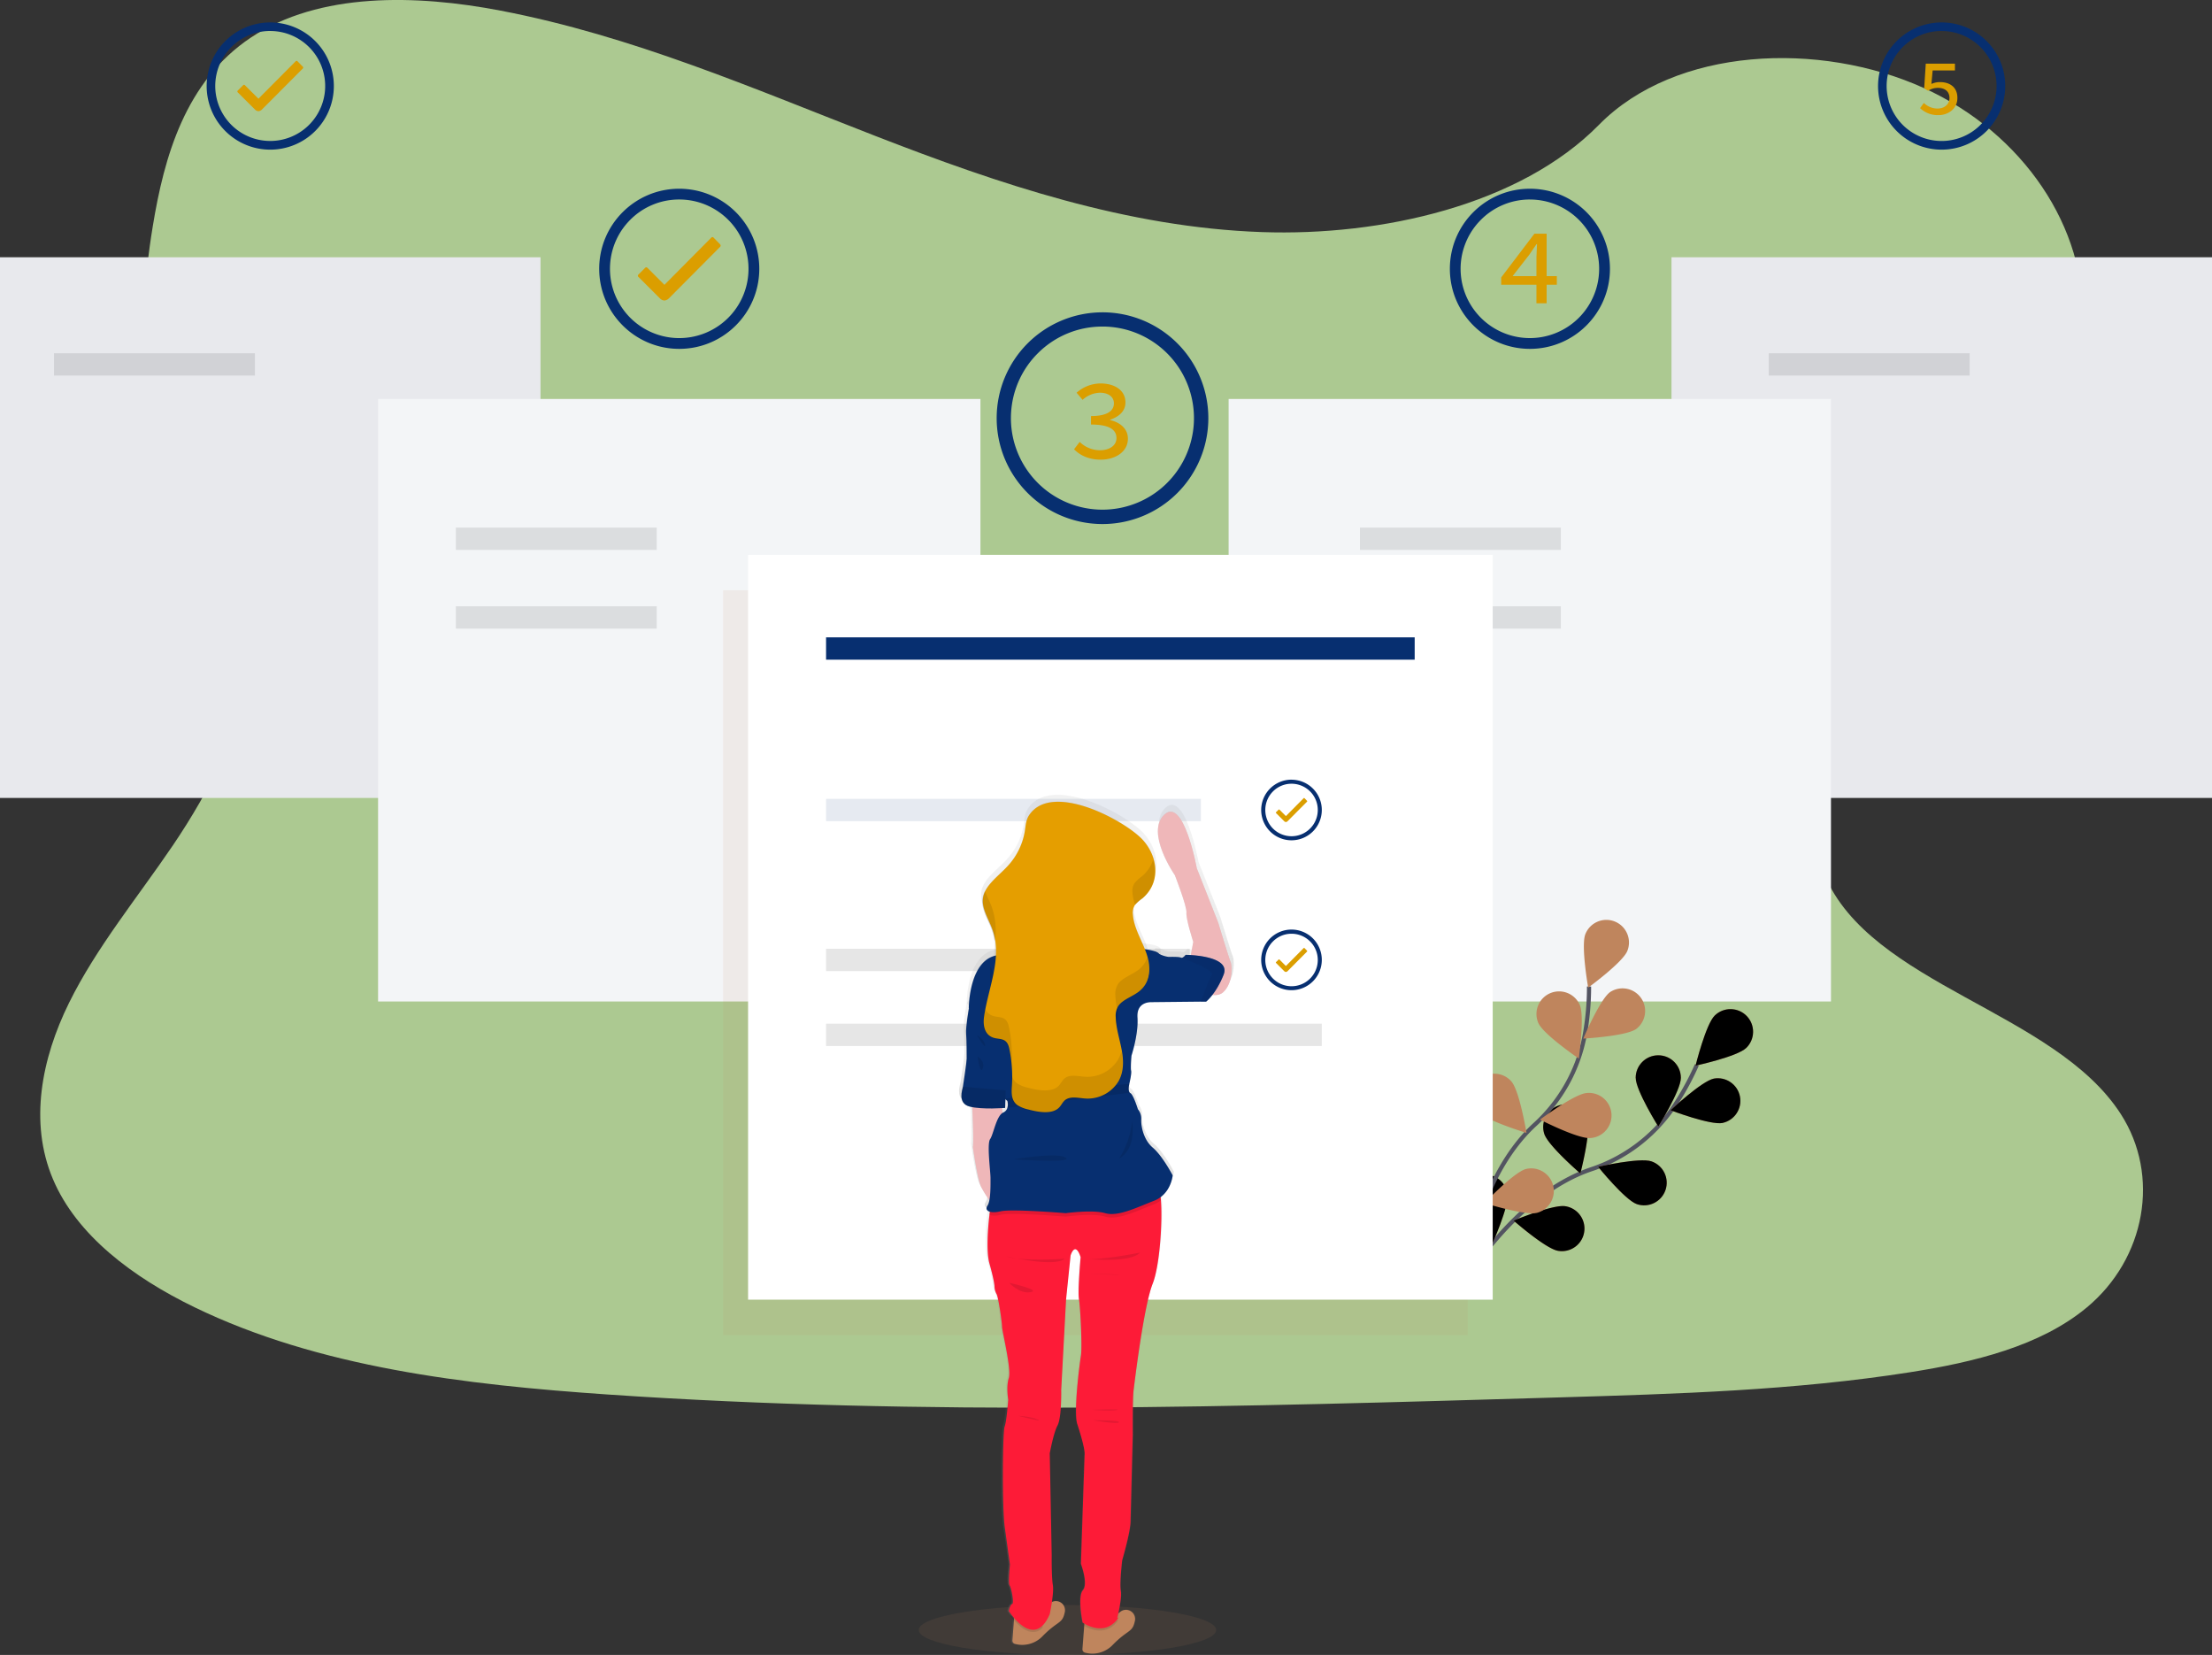 <svg xmlns="http://www.w3.org/2000/svg" xmlns:xlink="http://www.w3.org/1999/xlink" viewBox="0 0 1062 794.36"><rect x="0" y="0" width="1062" height="794.36" fill="#333333" stroke="none"/><style><![CDATA[.B{opacity:.1}.C{fill:#072f70}.D{opacity:.25}.E{fill:#db9e00}.F{fill:#bf855d}.G{stroke-miterlimit:10}]]></style><defs><linearGradient id="A" x1="643.38" x2="643.38" y1="527.87" y2="439.13" gradientUnits="userSpaceOnUse"><stop stop-color="gray" stop-opacity=".25" offset="0"/><stop stop-color="gray" stop-opacity=".12" offset=".54"/><stop stop-color="gray" stop-opacity=".1" offset="1"/></linearGradient><linearGradient id="B" x1="601.44" x2="601.44" y1="846.53" y2="825.32" xlink:href="#A"/><linearGradient id="C" x1="567.25" x2="567.25" y1="842.29" y2="821.08" xlink:href="#A"/><linearGradient id="D" x1="561.22" x2="561.22" y1="836.11" y2="827.95" xlink:href="#A"/><linearGradient id="E" x1="597.88" x2="597.88" y1="835.38" y2="826.89" xlink:href="#A"/><linearGradient id="F" x1="584.67" x2="584.67" y1="835.03" y2="620.5" xlink:href="#A"/><linearGradient id="G" x1="599.49" x2="599.49" y1="728.89" y2="728.32" xlink:href="#A"/><linearGradient id="H" x1="600.1" x2="600.1" y1="734.92" y2="733.61" xlink:href="#A"/><linearGradient id="I" x1="562.27" x2="562.27" y1="733.65" y2="731.44" xlink:href="#A"/><linearGradient id="J" x1="542.46" x2="542.46" y1="629.42" y2="579.01" xlink:href="#A"/><linearGradient id="K" x1="522.24" x2="522.24" y1="440.19" y2="398.37" xlink:href="#A"/><linearGradient id="L" x1="587.13" x2="587.13" y1="513.38" y2="481.17" xlink:href="#A"/><linearGradient id="M" x1="584.99" x2="584.99" y1="635.45" y2="620.5" xlink:href="#A"/><linearGradient id="N" x1="582.84" x2="582.84" y1="633.82" y2="496.72" xlink:href="#A"/><linearGradient id="O" x1="540.32" x2="540.32" y1="582.71" y2="532.75" xlink:href="#A"/><linearGradient id="P" x1="540.3" x2="540.3" y1="582.71" y2="572.18" xlink:href="#A"/><linearGradient id="Q" x1="581.11" x2="581.11" y1="582.41" y2="570.86" xlink:href="#A"/><linearGradient id="R" x1="609.77" x2="609.77" y1="606.98" y2="588.96" xlink:href="#A"/><linearGradient id="S" x1="567.9" x2="567.9" y1="608.02" y2="605.46" xlink:href="#A"/><linearGradient id="T" x1="604.87" x2="604.87" y1="541.68" y2="524.88" xlink:href="#A"/><linearGradient id="U" x1="544.43" x2="544.43" y1="525.13" y2="513.92" xlink:href="#A"/><linearGradient id="V" x1="538.8" x2="538.8" y1="564.15" y2="557.55" xlink:href="#A"/><linearGradient id="W" x1="539.06" x2="539.06" y1="552.57" y2="547.23" xlink:href="#A"/><linearGradient id="X" x1="603.19" x2="603.19" y1="655.98" y2="652.51" xlink:href="#A"/><linearGradient id="Y" x1="565.55" x2="565.55" y1="657.11" y2="654.23" xlink:href="#A"/><linearGradient id="Z" x1="599.22" x2="599.22" y1="663.17" y2="662.83" xlink:href="#A"/><linearGradient id="a" x1="558.65" x2="558.65" y1="671.73" y2="667.08" xlink:href="#A"/><linearGradient id="b" x1="582.1" x2="582.1" y1="584.56" y2="434.29" xlink:href="#A"/><linearGradient id="c" x1="542.98" x2="542.98" y1="501.81" y2="477.61" xlink:href="#A"/><linearGradient id="d" x1="547.17" x2="547.17" y1="562.43" y2="534.56" xlink:href="#A"/><linearGradient id="e" x1="581.02" x2="581.02" y1="584.83" y2="554.96" xlink:href="#A"/><linearGradient id="f" x1="618.43" x2="618.43" y1="484.19" y2="462.35" xlink:href="#A"/><linearGradient id="g" x1="612.82" x2="612.82" y1="534.25" y2="509.77" xlink:href="#A"/><linearGradient id="h" x1="638.86" x2="638.86" y1="531.3" y2="507.86" xlink:href="#A"/><linearGradient id="i" x1="647.52" x2="647.52" y1="531.06" y2="508.4" xlink:href="#A"/><path id="j" d="M838.38 503c-4.3 4.17-24.33 8.5-24.33 8.5s4.92-19.9 9.22-24.07c4.302-4.173 11.172-4.067 15.345.235s4.067 11.172-.235 15.345z"/><path id="k" d="M827.05 539c-5.88 1.17-25-6.1-25-6.1s14.93-14 20.8-15.2c5.808-1.015 11.364 2.794 12.51 8.577s-2.535 11.425-8.29 12.703z"/><path id="l" d="M785.8 577.94c-5.66-2-18.53-17.9-18.53-17.9s20-4.57 25.63-2.6c5.664 1.96 8.666 8.14 6.705 13.805s-8.14 8.666-13.805 6.705z"/><path id="m" d="M748 600.37c-5.92-1-21.3-14.5-21.3-14.5s18.92-7.87 24.83-6.9a10.85 10.85 0 0 1 6.702 17.629A10.85 10.85 0 0 1 748 600.37z"/><path id="n" d="M785.32 517.36c0 6 10.84 23.37 10.84 23.37S807 523.36 807 517.37s-4.858-10.85-10.85-10.85-10.85 4.858-10.85 10.85z"/><path id="o" d="M741.4 544.18c1.8 5.72 17.34 19.06 17.34 19.06s5.16-19.82 3.37-25.54a10.85 10.85 0 0 0-18.338-4.108 10.85 10.85 0 0 0-2.372 10.588z"/><path id="p" d="M702.27 576.07c.8 5.94 13.86 21.7 13.86 21.7s8.44-18.66 7.65-24.6c-.798-5.94-6.26-10.108-12.2-9.3s-10.108 6.26-9.3 12.2z"/></defs><path d="M605.87 111.4c-64.72-2.24-126.36-23.14-185.22-46S303.5 17.18 240.32 5.1C199.7-2.7 153.22-3.8 120.5 18 89 38.96 78.8 75.18 73.33 108.72c-4.12 25.26-6.54 51.85 4.74 75.5 7.84 16.42 21.74 30.22 31.36 45.94 33.47 54.73 9.8 122.2-26.45 175.64-17 25.06-36.75 49-49.88 75.65s-19.2 57.25-7.7 84.47c11.38 27 38.5 47.24 67.9 61.5 59.7 28.95 130 37.23 198.6 41.93 151.83 10.38 304.46 5.9 456.7 1.38 56.34-1.66 112.92-3.35 168.34-12.06 30.78-4.84 62.55-12.52 84.9-31.06 28.36-23.53 35.4-63.37 16.38-92.88-31.88-49.5-120-61.78-142.3-114.9-12.26-29.24.33-61.8 18.16-88.9 38.24-58.17 102.33-109.2 105.7-175.68 2.32-45.66-28.5-91.4-76.13-113-49.93-22.65-119.18-19.8-156 17.68C729.68 98.53 663 113.4 605.87 111.4z" fill="#d8ffb3" opacity=".795" fill-opacity=".922"/><path d="M0 123.48h259.5V383H0zm802.5 0H1062V383H802.5z" fill="#e8e9ed"/><path d="M145.4 32.03l-2.6-2.65a.54.54 0 0 0-.41-.18.52.52 0 0 0-.41.18l-17.9 18-6.52-6.5a.56.56 0 0 0-.82 0l-2.6 2.6a.58.58 0 0 0 0 .84l8.22 8.2a2.57 2.57 0 0 0 1.71.84 2.72 2.72 0 0 0 1.71-.81l19.63-19.7a.63.63 0 0 0 0-.84z" class="E"/><path d="M129.75 14.88c12.588.01 23.417 8.908 25.867 21.255s-4.163 24.706-15.795 29.52-25.043.74-32.035-9.727S102.17 31.51 111.07 22.6a26.25 26.25 0 0 1 18.68-7.73m0-4.1a30.53 30.53 0 0 0-21.584 52.122A30.53 30.53 0 0 0 160.28 41.29a30.51 30.51 0 0 0-30.53-30.52z" class="C"/><path d="M345.82 117.36l-3.26-3.34a.68.68 0 0 0-.51-.22.66.66 0 0 0-.52.22L319 136.72l-8.2-8.2a.7.7 0 0 0-.51-.22.72.72 0 0 0-.52.22l-3.3 3.3a.72.72 0 0 0 0 1.05l10.34 10.32a3.24 3.24 0 0 0 2.16 1.05 3.43 3.43 0 0 0 2.14-1l24.7-24.84a.79.79 0 0 0 0-1z" class="E"/><path d="M326.12 95.76c15.862.004 29.513 11.2 32.605 26.768a33.25 33.25 0 0 1-60.268 24.954c-8.812-13.188-7.08-30.766 4.134-41.982a33 33 0 0 1 23.52-9.74m0-5.17c-21.224 0-38.43 17.206-38.43 38.43s17.206 38.43 38.43 38.43 38.43-17.206 38.43-38.43a38.42 38.42 0 0 0-38.43-38.43zm606.09-75.7c12.588.01 23.417 8.908 25.867 21.255s-4.163 24.706-15.795 29.52-25.043.74-32.035-9.727A26.41 26.41 0 0 1 913.52 22.6a26.25 26.25 0 0 1 18.68-7.73m0-4.1a30.53 30.53 0 1 0 30.53 30.52 30.51 30.51 0 0 0-30.53-30.52zm-197.73 85c15.867-.02 29.537 11.173 32.647 26.73s-5.205 31.147-19.86 37.23A33.25 33.25 0 0 1 711 105.5a33.06 33.06 0 0 1 23.52-9.74m0-5.17c-21.224 0-38.43 17.206-38.43 38.43s17.206 38.43 38.43 38.43 38.43-17.206 38.43-38.43a38.42 38.42 0 0 0-38.48-38.43zm-205.2 66.15c20.96.014 38.992 14.83 43.07 35.4s-6.93 41.137-26.298 49.152-41.7 1.234-53.34-16.195-9.353-40.655 5.468-55.476a43.67 43.67 0 0 1 31.1-12.87m0-6.84a50.81 50.81 0 1 0 50.81 50.81 50.8 50.8 0 0 0-50.81-50.81z" class="C"/><path d="M181.52 191.5h289.2v289.2h-289.2zm408.35 0h289.2v289.2h-289.2z" fill="#f3f5f7"/><path d="M25.93 169.55h96.46v10.72H25.93zm823.27 0h96.46v10.72H849.2z" class="B"/><path d="M701.2 618.4s25.06-44.4 62.8-57.18a77.23 77.23 0 0 0 39.12-29.26 130.64 130.64 0 0 0 11.54-20.79" fill="none" stroke="#535461" stroke-width="2" class="G"/><g class="F"><use xlink:href="#j"/><use xlink:href="#k"/><use xlink:href="#l"/><use xlink:href="#m"/><use xlink:href="#n"/><use xlink:href="#o"/><use xlink:href="#p"/></g><use xlink:href="#j" class="D"/><use xlink:href="#k" class="D"/><use xlink:href="#l" class="D"/><use xlink:href="#m" class="D"/><use xlink:href="#n" class="D"/><use xlink:href="#o" class="D"/><use xlink:href="#p" class="D"/><path d="M702.63 617.53s4.93-50.73 34.24-77.72a77.32 77.32 0 0 0 23.91-42.63 130.28 130.28 0 0 0 2.13-23.66" fill="none" stroke="#535461" stroke-width="2" class="G"/><path d="M781.3 456.43c-2.24 5.56-18.8 17.62-18.8 17.62s-3.57-20.17-1.33-25.73a10.84 10.84 0 0 1 14.12-6c5.56 2.25 8.25 8.56 6 14.12zm4.2 37.5c-4.9 3.45-25.35 4.58-25.35 4.58s8-18.88 12.87-22.32a10.85 10.85 0 0 1 12.48 17.74zm-21.92 52.32c-6 .5-24.2-8.85-24.2-8.85s16.4-12.27 22.37-12.77a10.85 10.85 0 1 1 1.82 21.62zm-25.5 35.86c-5.8 1.5-25.35-4.64-25.35-4.64s14.1-14.86 19.9-16.37c5.747-1.37 11.533 2.1 13.018 7.83s-1.88 11.573-7.568 13.17zm.52-91.04c2.43 5.48 19.38 17 19.38 17s2.9-20.28.47-25.76a10.86 10.86 0 0 0-14.32-5.53 10.86 10.86 0 0 0-5.53 14.32zm-29.3 42.3c4 4.5 23.58 10.4 23.58 10.4s-3.32-20.22-7.27-24.72-10.8-4.95-15.315-.995-4.95 10.8-.995 15.315zm-22.84 45.02c3.13 5.1 21.47 14.24 21.47 14.24s.16-20.5-3-25.6c-3.137-5.106-9.82-6.702-14.925-3.565s-6.702 9.82-3.565 14.925z" class="F"/><path d="M218.85 253.23h96.46v10.72h-96.46zm177.75 94.23h57.6v10.72h-57.6zm0 71.94h85.28v10.72H396.6zM218.85 291h96.46v10.72h-96.46zm434.07-37.77h96.46v10.72h-96.46zm0 37.77h96.46v10.72h-96.46z" class="B"/><path d="M515.66 215.65l2.7-3.54a14 14 0 0 0 9.72 4c4.56 0 7.94-2.23 7.94-5.84 0-3.92-3.24-6.5-12.22-6.5v-4.07c8 0 11-2.63 11-6.1 0-3.14-2.7-5.1-6.68-5.1a12.86 12.86 0 0 0-8.36 3.42l-2.87-3.42a17.49 17.49 0 0 1 11.45-4.45c6.9 0 12 3.32 12 9.14 0 4.1-3 6.78-7.32 8.26v.22c4.63 1 8.5 4.07 8.5 8.86 0 6.32-6 10.1-13.08 10.1-6.02-.01-10.15-2.3-12.8-5zm222-92.15l.27-6.3h-.25l-3.47 5.08-8 10.26h21.24v4.13h-26.72v-3.5l15.95-21h5.87v33.4h-4.9zm184.2-71.62l1.8-2.47a9.41 9.41 0 0 0 6.55 2.69c3.22 0 5.75-1.92 5.75-5.07s-2.23-4.85-5.54-4.85a8.47 8.47 0 0 0-4.72 1.39l-1.88-1.2.76-11.8h14v3.25h-10.7l-.6 6.47a9.84 9.84 0 0 1 4.15-.88c4.6 0 8.33 2.36 8.33 7.58s-4.38 8.27-9.1 8.27a12.29 12.29 0 0 1-8.81-3.36z" class="E"/><path d="M347.16 283.32h357.5v357.5h-357.5z" class="B F"/><path fill="#fff" d="M359.16 266.32h357.5v357.5h-357.5z"/><g class="C"><path d="M396.6 305.92h282.6v10.72H396.6z"/><path d="M396.6 383.43h179.95v10.72H396.6z" class="B"/></g><path d="M396.6 455.38h174.6v10.72H396.6zm0 35.97h238v10.72h-238z" class="B"/><path d="M627.52 384.38l-1.23-1.27a.3.3 0 0 0-.2-.08.27.27 0 0 0-.19.08l-8.53 8.6-3.1-3.1a.32.32 0 0 0-.2-.08.29.29 0 0 0-.19.08l-1.25 1.25a.28.28 0 0 0 0 .4l3.92 3.9a1.25 1.25 0 0 0 .82.4 1.26 1.26 0 0 0 .81-.39l9.35-9.4a.32.32 0 0 0 0-.4z" class="E"/><path d="M620.07 376.18a12.6 12.6 0 0 1 4.835 24.239 12.6 12.6 0 0 1-13.735-20.549 12.5 12.5 0 0 1 8.9-3.69m0-1.95a14.55 14.55 0 0 0-10.298 24.838 14.55 14.55 0 0 0 24.838-10.298c-.01-8.022-6.518-14.52-14.54-14.52z" class="C"/><path d="M627.52 456.32l-1.23-1.26a.26.26 0 0 0-.2-.08.24.24 0 0 0-.19.08l-8.53 8.6-3.1-3.1a.28.28 0 0 0-.2-.09.26.26 0 0 0-.19.09l-1.25 1.24a.28.28 0 0 0 0 .4l3.92 3.92a1.25 1.25 0 0 0 .82.4 1.31 1.31 0 0 0 .81-.39l9.35-9.4a.32.32 0 0 0 0-.4z" class="E"/><path d="M620.07 448.18a12.6 12.6 0 0 1 4.835 24.239 12.6 12.6 0 0 1-13.735-20.549 12.5 12.5 0 0 1 8.9-3.69m0-2a14.55 14.55 0 0 0-10.302 24.835 14.55 14.55 0 0 0 24.842-10.285 14.54 14.54 0 0 0-14.54-14.55z" class="C"/><ellipse cx="512.51" cy="782.38" rx="71.41" ry="11.98" class="B F"/><path d="M590.84 461.8c-.67-1.37-6-19-6-19l-10.27-26.07s-6.23-34.3-15.53-25.75 5 29.1 5 29.1 5.87 15 5.57 18 3.27 14 3.27 14l-1.16 6.32c-1.5-.1-2.5-.1-2.5-.1s-.92 1.32-1.8 1.4a.83.83 0 0 1-.44-.06c-1-.45-4.3-.36-6-.36a13.44 13.44 0 0 1-4.49-1.44c-.58-1.16-3.86-1.85-6.77-2.24-2.2-5.5-5.32-10.85-5.75-16.6a7.17 7.17 0 0 1 .88-4.52 5.65 5.65 0 0 1 .66-.82c.8-.82 1.8-1.54 2.7-2.3a17.58 17.58 0 0 0 1.25-1.17c7.63-7.4 6.42-18.86-.5-26.8-8-9.17-44.08-28.9-55-12-1.52 2.36-1.57 5.1-2 7.7a32.14 32.14 0 0 1-8.62 17c-3.62 3.85-8.37 7.4-10.45 11.76l-.07-.16a11.65 11.65 0 0 0-1.08 3c-1.05 5.3 2.53 10.42 4.4 15.6a28 28 0 0 1 1.38 5.42l.12-1.14a35.22 35.22 0 0 1 .47 8c-13.1 2.68-13.1 25.26-13.1 25.26s-1.6 9-1.34 12.2.27 10.23.27 11.94-1.62 12.2-1.8 13.47c-.23 1.4-2.7 8.05 3.25 9.55.4.1.85.2 1.3.28.25 5.4.72 16.7.3 19.2 0 0 2.16 15.18 3.95 19a45.06 45.06 0 0 0 4 6.45 7 7 0 0 1-.91 2.61c-.9 1.33-.44 2.42 1.1 2.9q-.07.7-.18 1.56c-.65 5.86-1.63 17.5 0 23.4 2.3 8.08 2.42 10.77 2.42 10.77a8 8 0 0 0 .94 3.77c1 1.35 2.7 13.87 2.7 15.9s4.58 20.2 3.23 24.5-.27 10.37-.27 10.37-.8 10.64-1.75 12.93-1.35 39.2.13 48.75 2.43 17.5 2.43 17.5-1 8.75-.14 10 2.3 8.5 1.2 8.9-1.6 3.37-1.6 3.37a29.63 29.63 0 0 0 1.84 2.51 10.16 10.16 0 0 1-1.22-.52c.43.6 1.07 1.45 1.85 2.37l-.73 9.68a1.62 1.62 0 0 0 1.2 1.7 13.44 13.44 0 0 0 13.38-3.79c6.73-6.87 9-5.92 10.24-10.1.12-.45.24-.88.33-1.3a4.37 4.37 0 0 0-6.19-4.9c.43-3 .77-6.3.44-8.18-.67-3.9-.54-14.14-.54-14.14l-.94-49s1.75-9.7 3.77-13.46 1.75-17 1.75-17l2.3-43.37 2.28-21s2.15-7.27 4.84.8c0 0-1.48 16.3-.8 20.2s1.6 22.9.94 27.07-3.64 27.07-1.75 32.86 3.9 12.8 3.5 15.08-1.75 52-1.75 52 3.63 9.56.94 12.66-.13 15.5-.13 15.5.32.23.88.56l-.08 1-.84 11.14a1.63 1.63 0 0 0 1.2 1.7 13.46 13.46 0 0 0 13.38-3.79c6.73-6.87 9-5.93 10.24-10.1l.34-1.3a4.38 4.38 0 0 0-7.06-4.35.93.93 0 0 1-.15.13c-.17.15-.35.28-.53.4l-.26.17c.67-3.08 1.65-8.33 1.2-10.8-.67-3.64.67-14.68.67-14.68s3.9-13.2 4-18.45l1.08-42s-.13-17.1.4-21.27 4.84-40.27 9.15-51c3.3-8.26 4.8-29.3 3.9-40l-.15-1.52c5.27-3.96 5.83-10.48 5.83-10.48s-4.85-9.34-9.52-13.3-5.75-10.77-5.57-13.65a7.09 7.09 0 0 0-1.61-4.84c0 0-2.16-7-3.6-7.72a1 1 0 0 1-.31-.24c-1-1.06-.23-4.07-.23-4.07v-.1c.16-.7 1.2-5.22.87-6.38s.18-7.18.18-7.18 3.42-10.23 2.88-18.3 7-7.37 7-7.37l23.3-.24h2.65a19.52 19.52 0 0 0 3-3.21 6.42 6.42 0 0 0 5.15-1.26c4.94-4.52 4.33-13.15 3.66-14.54zm-108.3 70l.17-4.1.9.78a6.56 6.56 0 0 1 0 3.28 3.5 3.5 0 0 1-2 2.28 2.23 2.23 0 0 0-.33.2l-.23-2.34 1.48-.1z" class="B"/><g transform="translate(-69 -52.82)"><path d="M638.9 522.56s13.26 8.53 18.28 4 4.4-13.27 3.72-14.65-6.08-19.13-6.08-19.13L644.4 466.5s-6.34-34.6-15.8-26 5.1 29.33 5.1 29.33 6 15.13 5.66 18.16 3.32 14.13 3.32 14.13z" fill="url(#A)"/><path d="M614.17 830.73l-.35 1.32c-1.23 4.2-3.56 3.26-10.4 10.18a13.73 13.73 0 0 1-13.6 3.82 1.64 1.64 0 0 1-1.22-1.71l.86-11.23.4-5.4s10.9 3.06 16.44-.8c.18-.13.36-.26.53-.4l.16-.13a4.45 4.45 0 0 1 7.17 4.38z" fill="url(#B)"/><path d="M580 826.5l-.34 1.32c-1.23 4.2-3.56 3.26-10.4 10.18a13.77 13.77 0 0 1-13.6 3.83 1.63 1.63 0 0 1-1.22-1.72l1.27-16.64s10.9 3.06 16.43-.8c.2-.13.36-.26.54-.4l.16-.13a4.44 4.44 0 0 1 7.16 4.38z" fill="url(#C)"/><path d="m568.72 828.18.45 5.83c-6.26 6.2-13.7-3-15.9-6.06 5.73 2.94 15.45.23 15.45.23z" fill="url(#D)" class="B"/><path d="M605.47 830.55l.83-.54c-5.72 8.62-14.2 4.64-16.84 3.1l.4-5.4s10.9 3.06 16.44-.8c-.44 2.1-.84 3.66-.84 3.66z" fill="url(#E)" class="B"/><path d="M622.86 667.5c-4.38 10.86-8.76 47.25-9.3 51.46s-.4 21.45-.4 21.45L612 782.76c-.13 5.3-4.1 18.6-4.1 18.6s-1.37 11.14-.7 14.8-1.78 13.3-1.78 13.3l.83-.54c-6.85 10.3-17.66 2.57-17.66 2.57s-2.6-12.5.13-15.6-.95-12.76-.95-12.76l1.78-52.4c.42-2.3-1.56-9.37-3.56-15.2s1.1-28.92 1.78-33.13-.28-23.35-1-27.3.82-20.37.82-20.37c-2.74-8.14-4.93-.8-4.93-.8l-2.2 21.32-2.25 43.77s.28 13.3-1.78 17.1-3.83 13.58-3.83 13.58l1 49.42s-.14 10.32.55 14.26-1.5 14.12-1.5 14.12c-7.66 17.92-20-1.5-20-1.5s.54-3 1.64-3.4-.4-7.74-1.23-9 .13-10 .13-10-.95-8-2.46-17.66-1.1-46.84-.14-49.15 1.78-13 1.78-13-1.1-6.1.28-10.46-3.3-22.67-3.3-24.7-1.78-14.66-2.74-16a8 8 0 0 1-1-3.8s-.14-2.72-2.47-10.86c-1.7-6-.7-17.68 0-23.58l.44-3.58s78.57-12.63 81.72-9.77c.74.66 1.23 3 1.5 6.26.9 10.66-.62 31.9-3.97 40.2z" fill="url(#F)"/><path d="M593.15 728.54c.37 0 9 .73 12.23.1s-12.23-.1-12.23-.1z" fill="url(#G)" class="B"/><path d="M593.8 733.6s12 2.08 12.6 1-12.6-1-12.6-1z" fill="url(#H)" class="B"/><path d="M557.2 731.44s6.2.27 9.58 1.8-9.58-1.8-9.58-1.8z" fill="url(#I)" class="B"/><path d="M534.66 579.2s1 18.92.46 22.26c0 0 2.2 15.3 4 19.2a55.12 55.12 0 0 0 5.75 8.78l5.38-37.56L549 579z" fill="url(#J)"/></g><ellipse cx="522.24" cy="419.28" rx="21.08" ry="20.91" fill="url(#K)"/><g transform="translate(-69 -52.82)"><path d="M580.3 481.88s-6.57 12.76-13.14 18.74 39.42 12.76 40.5 12.76-8.2-27.15-6.57-30.4-20.8-1.1-20.8-1.1z" fill="url(#L)"/><path d="M626.83 627.18a13.66 13.66 0 0 1-3.38 1.88c-8.4 3.26-17.52 7.8-23.73 6s-19.34 0-19.34 0-26.47-2.18-31.76-.9a10.26 10.26 0 0 1-5.46.14l.44-3.58s78.57-12.63 81.72-9.77c.74.64 1.23 2.95 1.5 6.24z" fill="url(#M)" class="B"/><path d="M632.58 615.12s-.73 9-9.13 12.3-17.52 7.8-23.73 6-19.34 0-19.34 0-26.47-2.18-31.76-.9-8-.36-6.4-2.72 1.47-10.13 1.47-13.4-1.83-16.48-.2-18.83 3.1-11.4 6.4-12.85a3.55 3.55 0 0 0 2.05-2.3 6.47 6.47 0 0 0 0-3.31s-.55-.45-1.32-1.13c-1.93-1.7-5.2-4.9-4.16-5.93 1.46-1.45 0-10.87 0-10.87s-3.47-7.24-2.2-9.95-11.13-17-11.13-17 0-24.62 15-25.7c0 0 10.58.37 11.86-4.34s9.67-7.43 9.67-7.43l19.16 4.17s17 3.62 20.08 1.45 5.48 2.9 5.48 2.9 10.58.55 11.68 2.72-3.47 23.35-3.47 23.35-7.67-.72-7.12 7.43-2.92 18.46-2.92 18.46-.55 6-.18 7.24-.72 5.72-.9 6.43v.1s-.76 3 .23 4.1a1.49 1.49 0 0 0 .32.24c1.46.72 3.65 7.78 3.65 7.78a7.13 7.13 0 0 1 1.65 4.89c-.18 2.9.9 9.77 5.65 13.76s9.58 13.35 9.58 13.35z" fill="url(#N)"/><path d="M551.17 573.2v.77l-.34 8.47s-11.22.9-17.34-.64-3.53-8.23-3.3-9.63c.18-1.27 1.82-11.86 1.82-13.58s0-8.78-.27-12 1.37-12.3 1.37-12.3l1.18-1.45 12.87 4.9z" fill="url(#O)"/><path d="m551.15 574-.34 8.47s-11.22.9-17.34-.64-3.53-8.23-3.29-9.63z" fill="url(#P)" class="B"/><path d="M552 582.4a6.47 6.47 0 0 0 0-3.31l-1.32-1.13c9.67-1.33 47.94-6.55 60.84-7.1v.1s-.76 3 .23 4.1z" fill="url(#Q)" class="B"/><path d="M612.87 589s2.37 13.3-6.48 18c0 0 5.02-6.63 6.48-18z" fill="url(#R)" class="B"/><path d="m554.92 607.34s21.35-3.62 25.55-.82-25.55.82-25.55.82z" fill="url(#S)" class="B"/><path d="M605.47 524.88s-3.28 13.4-.82 16.47.82-16.47.82-16.47z" fill="url(#T)" class="B"/><path d="M543.6 513.92s3 5 1.2 10.14-1.2-10.14-1.2-10.14z" fill="url(#U)" class="B"/><path d="m537.4 557.55s3.83 2.27 2.55 5.8-2.55-5.8-2.55-5.8z" fill="url(#V)"/><path d="M537 547.23s3.56 1.9 4 4.7-4-4.7-4-4.7z" fill="url(#W)" class="B"/><path d="M589.78 655.5s22.36 2.27 26.83-3c0 .02-20.17 4-26.83 3z" fill="url(#X)" class="B"/><path d="M551.18 654.23s24 5.6 28.74 1.17c0 0-20.62 1.54-28.74-1.17z" fill="url(#Y)" class="B"/><path d="M591.5 662.83s10 0 14.7.27-14.7-.27-14.7-.27z" fill="url(#Z)" class="B"/><path d="M552.82 667.08s4.93 5.52 10.5 4.53-10.5-4.53-10.5-4.53z" fill="url(#a)" class="B"/><path d="M562.5 441c-1.55 2.38-1.6 5.13-2 7.77a32.32 32.32 0 0 1-8.76 17.19c-4.38 4.62-10.4 8.8-11.52 14.44-1.07 5.36 2.57 10.5 4.48 15.72 5 13.75-2 28.16-4.05 42.35-.56 3.92.12 8.93 5 10.23 1.52.4 3.26.36 4.62 1 1.84.87 2.4 2.68 2.74 4.3a65.67 65.67 0 0 1 1.25 17.73c-.22 3.34-.46 7.17 2.7 9.46a16.13 16.13 0 0 0 5.26 2.08c5 1.34 11.47 2.4 14.84-.72 1.42-1.3 2-3.17 3.7-4.2 2.64-1.55 6.4-.5 9.72-.34a17.65 17.65 0 0 0 15.81-8.42c2.7-4.8 2.46-10.3 1.46-15.47s-2.72-10.3-2.85-15.54a9 9 0 0 1 1.18-5.27c2-3.12 6.77-4.54 10-7 6.06-4.6 6-12.14 3.84-18.45s-6.16-12.34-6.65-18.86a7.16 7.16 0 0 1 .9-4.56 17.78 17.78 0 0 1 3.68-3.42c8.85-7.4 7.8-19.6.5-27.92-8.12-9.27-44.8-29.17-55.86-12.1z" fill="url(#b)"/></g><g transform="translate(-69 -52.82)" class="B"><path d="M545.82 501.8a34.07 34.07 0 0 0-1.39-16.32l-3.38-7.88a11.19 11.19 0 0 0-1.1 3c-1.08 5.35 2.57 10.5 4.48 15.72a28.42 28.42 0 0 1 1.39 5.48z" fill="url(#c)"/><path d="M554 561.1a65.3 65.3 0 0 0-1.26-17.73c-.34-1.63-.9-3.44-2.73-4.3-1.37-.65-3.1-.6-4.63-1a6.31 6.31 0 0 1-4.26-3.5l-.72 4.13c-.57 3.92.1 8.93 5 10.23 1.52.4 3.26.36 4.63 1 1.83.87 2.4 2.68 2.73 4.3a65.14 65.14 0 0 1 1.18 8.19c-.02-.43.06-.88.06-1.32z" fill="url(#d)"/><path d="M606 559a17.64 17.64 0 0 1-15.8 8.42c-3.33-.16-7.08-1.2-9.72.34-1.76 1-2.3 2.9-3.7 4.2-3.37 3.13-9.84 2.06-14.84.72a16 16 0 0 1-5.26-2.08 6.46 6.46 0 0 1-2.59-4.18c0 1.86 0 3.73-.12 5.6-.22 3.33-.46 7.16 2.7 9.45a16 16 0 0 0 5.26 2.08c5 1.35 11.47 2.4 14.84-.72 1.4-1.3 2-3.16 3.7-4.2 2.64-1.56 6.4-.5 9.72-.34a17.62 17.62 0 0 0 15.8-8.43c2.6-4.62 2.48-9.86 1.58-14.86a16.18 16.18 0 0 1-1.58 4z" fill="url(#e)"/><path d="m617.59 470.4a17.84 17.84 0 00-3.69 3.42 7.17 7.17 0 00-.89 4.56 23.57 23.57 0 001.25 5.81 25 25 0 013.33-2.93c6-5 7.44-12.2 5.5-18.91a17.37 17.37 0 01-5.5 8.05z" fill="url(#f)"/><path d="m615.82 515.69c-3.24 2.45-8 3.87-10 7a8.93 8.93 0 00-1.18 5.27 36.29 36.29 0 00.78 6.3 7.14 7.14 0 01.4-.71c2-3.11 6.76-4.54 10-7 5.53-4.2 6-10.85 4.36-16.78a12.67 12.67 0 01-4.36 5.92z" fill="url(#g)"/></g><g transform="translate(-69 -52.82)"><path d="M657.5 517.9c-3.74 9.4-8.58 13.12-8.58 13.12h-2.7l-23.68.24-2.74-7.42 3.84-16 2.36.15a13.7 13.7 0 0 0 4.56 1.45c1.73 0 5.1-.1 6.1.36a.79.79 0 0 0 .45.06c.9-.1 1.84-1.42 1.84-1.42s22.27.04 18.53 9.46z" fill="url(#h)"/><path d="M657.5 517.9c-3.74 9.4-8.58 13.12-8.58 13.12h-2.7c1.4-3.73 4.36-11.4 5.52-13.15s-8.8-5.84-14.6-8.1c.9-.1 1.84-1.42 1.84-1.42s22.26.12 18.52 9.54z" fill="url(#i)" class="B"/></g><path d="M569.2 472.38s13 8.46 18 3.94 4.33-13.16 3.66-14.53-6-19-6-19l-10.27-26.07s-6.23-34.3-15.53-25.75 5 29.1 5 29.1 5.87 15 5.57 18 3.27 14 3.27 14z" fill="#efb7b9"/><path d="M544.87 778.04l-.34 1.3c-1.22 4.17-3.5 3.23-10.24 10.1a13.46 13.46 0 0 1-13.38 3.79 1.63 1.63 0 0 1-1.2-1.7l1.24-16.5s10.72 3 16.17-.8c.18-.13.36-.26.53-.4a.93.93 0 0 0 .15-.13 4.38 4.38 0 0 1 7.06 4.35zm-33.65-4.2l-.33 1.3c-1.22 4.18-3.5 3.23-10.24 10.1a13.44 13.44 0 0 1-13.38 3.79 1.62 1.62 0 0 1-1.2-1.7l1.24-16.5s10.72 3 16.17-.8a6.14 6.14 0 0 0 .53-.4l.15-.14a4.38 4.38 0 0 1 7.05 4.36z" class="F"/><path d="M500.15 775.5l.44 5.8c-6.15 6.14-13.48-3-15.64-6 5.66 2.88 15.2.2 15.2.2zm36.15 2.36l.8-.53c-5.62 8.54-14 4.6-16.57 3.07l.4-5.36s10.72 3 16.17-.8c-.43 2.1-.82 3.63-.82 3.63z" class="B"/><path d="M553.4 616.18c-4.3 10.77-8.62 46.86-9.15 51s-.4 21.27-.4 21.27l-1.08 42c-.13 5.25-4 18.45-4 18.45s-1.34 11-.67 14.68-1.75 13.2-1.75 13.2l.8-.54c-6.73 10.23-17.37 2.56-17.37 2.56s-2.56-12.4.13-15.5-.94-12.66-.94-12.66l1.75-52c.4-2.3-1.62-9.3-3.5-15.08s1.08-28.7 1.75-32.86-.27-23.17-.94-27.07.8-20.2.8-20.2c-2.7-8.08-4.84-.8-4.84-.8l-2.16 21.14-2.33 43.4s.27 13.2-1.75 17S504 697.6 504 697.6l.94 49s-.13 10.24.54 14.14-1.48 14-1.48 14c-7.54 17.77-19.66-1.48-19.66-1.48s.54-3 1.6-3.37-.4-7.68-1.2-8.9.14-10 .14-10l-2.43-17.5c-1.43-9.56-1.07-46.46-.13-48.75s1.75-12.93 1.75-12.93-1.08-6.06.27-10.37-3.23-22.5-3.23-24.5-1.75-14.54-2.7-15.9a8 8 0 0 1-.94-3.77s-.13-2.7-2.42-10.77c-1.67-5.9-.7-17.53 0-23.4l.44-3.55s77.3-12.52 80.4-9.7c.72.66 1.2 3 1.48 6.2.83 10.74-.65 31.8-3.96 40.1z" fill="#fd1b37"/><path d="M524.2 676.68c.36 0 8.9.72 12 .1s-12-.1-12-.1zm.62 5.02s11.76 2.07 12.4 1-12.4-1-12.4-1zm-36-2.14s6.1.27 9.42 1.8-9.42-1.8-9.42-1.8z" class="B"/><g fill="#efb7b9"><path d="M466.64 528.55s1 18.76.45 22.08c0 0 2.16 15.18 3.95 19a55.07 55.07 0 0 0 5.66 8.71l5.3-37.22-1.25-12.75z"/><circle cx="522.31" cy="422.34" r="20.74"/><path d="M511.53 432.04s-6.46 12.65-12.93 18.58 38.8 12.66 39.87 12.66-8.08-26.94-6.47-30.17-20.47-1.07-20.47-1.07z"/></g><path d="M557.32 576.18a13.55 13.55 0 0 1-3.32 1.87c-8.26 3.23-17.24 7.72-23.35 5.92s-19 0-19 0-26-2.15-31.24-.9a10.07 10.07 0 0 1-5.41.11l.44-3.55s77.3-12.52 80.4-9.7c.72.66 1.2 2.95 1.48 6.24z" class="B"/><g class="C"><path d="M563 564.18s-.72 9-9 12.2-17.24 7.72-23.35 5.93-19 0-19 0-26-2.16-31.24-.9-7.9-.36-6.3-2.7 1.44-10 1.44-13.28-1.8-16.34-.18-18.68 3-11.3 6.3-12.75a3.5 3.5 0 0 0 2-2.28 6.56 6.56 0 0 0 0-3.28s-.54-.45-1.3-1.12c-1.9-1.7-5.12-4.85-4.08-5.88 1.43-1.44 0-10.78 0-10.78s-3.42-7.18-2.16-9.87-11-16.88-11-16.88 0-24.42 14.73-25.5c0 0 10.4.36 11.67-4.3s9.52-7.36 9.52-7.36l18.85 4.13s16.7 3.6 19.75 1.44 5.35 2.86 5.35 2.86 10.4.54 11.5 2.7-3.4 23.16-3.4 23.16-7.54-.7-7 7.37-2.88 18.3-2.88 18.3-.54 5.93-.18 7.18-.7 5.68-.87 6.38v.1s-.74 3 .23 4.07a1 1 0 0 0 .31.24c1.44.7 3.6 7.72 3.6 7.72a7.09 7.09 0 0 1 1.61 4.84c-.18 2.88.9 9.7 5.57 13.65s9.53 13.3 9.53 13.3z"/><path d="M482.9 522.62v.76l-.33 8.4s-11 .9-17-.63-3.48-8.16-3.25-9.55c.18-1.26 1.8-11.77 1.8-13.47s0-8.7-.27-11.94 1.34-12.2 1.34-12.2l1.17-1.44L479 487.4z"/></g><path d="M482.86 523.38l-.33 8.4s-11 .9-17-.63-3.48-8.16-3.25-9.55z" class="B"/><path d="M483.66 531.74a6.56 6.56 0 0 0 0-3.28l-1.3-1.12c9.52-1.32 47.17-6.5 59.86-7v.1s-.74 3 .23 4.07zm59.92 6.5s2.34 13.2-6.37 17.87c0 0 4.94-6.55 6.37-17.87zm-57 18.23s21-3.6 25.14-.8-25.14.8-25.14.8zm49.73-81.8s-3.23 13.3-.8 16.34.8-16.34.8-16.34zm-60.86-10.86s3 4.93 1.17 10.05-1.17-10.05-1.17-10.05z" class="B"/><path d="M469.34 507.1s3.77 2.25 2.5 5.75-2.5-5.75-2.5-5.75z" fill="#062a65"/><path d="M469 496.86s3.5 1.88 3.95 4.66-3.95-4.66-3.95-4.66zm51.87 107.37s22 2.25 26.4-3c0 .04-19.84 3.95-26.4 3zm-37.97-1.26s23.6 5.57 28.28 1.17c0 .04-20.3 1.53-28.28-1.17zm39.67 8.53s9.88 0 14.46.27-14.46-.27-14.46-.27zm-38.07 4.22s4.85 5.48 10.32 4.5-10.32-4.5-10.32-4.5z" class="B"/><path d="M494 391.44c-1.52 2.36-1.57 5.1-2 7.7a32.14 32.14 0 0 1-8.62 17c-4.3 4.58-10.2 8.73-11.33 14.32-1.05 5.3 2.53 10.42 4.4 15.6 5 13.63-2 27.93-4 42-.56 3.9.1 8.86 4.9 10.15 1.5.4 3.2.35 4.56 1 1.8.86 2.35 2.66 2.68 4.27a65.47 65.47 0 0 1 1.24 17.59c-.22 3.3-.46 7.1 2.66 9.4a16.1 16.1 0 0 0 5.18 2.06c4.92 1.33 11.28 2.38 14.6-.72 1.4-1.3 1.9-3.14 3.65-4.17 2.6-1.54 6.3-.5 9.56-.34a17.33 17.33 0 0 0 15.55-8.35c2.65-4.78 2.42-10.2 1.44-15.34s-2.68-10.22-2.8-15.42a8.91 8.91 0 0 1 1.16-5.22c2-3.1 6.65-4.5 9.84-6.94 6-4.56 5.94-12 3.78-18.3s-6.07-12.24-6.55-18.7a7.17 7.17 0 0 1 .88-4.52 18.18 18.18 0 0 1 3.71-3.31c8.7-7.35 7.68-19.43.48-27.7-7.98-9.2-44.08-28.93-54.98-12.05z" fill="#e59e00"/><path d="M477.63 451.8a34.17 34.17 0 0 0-1.38-16.19c-.94-2.6-2.32-5.2-3.33-7.8a11.65 11.65 0 0 0-1.08 3c-1.05 5.3 2.53 10.42 4.4 15.6a28 28 0 0 1 1.38 5.41zm8.02 58.82a65.47 65.47 0 0 0-1.24-17.59c-.33-1.6-.88-3.4-2.68-4.27-1.35-.65-3.06-.6-4.56-1a6.26 6.26 0 0 1-4.19-3.47 83.3 83.3 0 0 0-.71 4.09c-.56 3.9.1 8.86 4.9 10.15 1.5.4 3.2.35 4.56 1 1.8.87 2.35 2.66 2.68 4.28a65.86 65.86 0 0 1 1.16 8.12l.08-1.3zm51.2-2.12a17.32 17.32 0 0 1-15.55 8.35c-3.27-.16-7-1.2-9.56.34-1.73 1-2.26 2.87-3.65 4.17-3.32 3.1-9.68 2.05-14.6.72a15.75 15.75 0 0 1-5.17-2.07 6.52 6.52 0 0 1-2.56-4.14c0 1.84 0 3.7-.1 5.53-.22 3.3-.46 7.1 2.67 9.4a16 16 0 0 0 5.17 2.06c4.92 1.33 11.28 2.38 14.6-.7 1.4-1.3 1.92-3.15 3.65-4.18 2.6-1.54 6.3-.5 9.56-.34a17.32 17.32 0 0 0 15.55-8.35c2.55-4.6 2.44-9.78 1.55-14.74a16.27 16.27 0 0 1-1.55 3.97zm11.38-87.85a17.62 17.62 0 0 0-3.63 3.39 7.17 7.17 0 0 0-.88 4.52 24.18 24.18 0 0 0 1.24 5.77 23.63 23.63 0 0 1 3.27-2.91c5.9-5 7.32-12.1 5.4-18.75a17.18 17.18 0 0 1-5.41 7.98zm-1.73 44.92c-3.2 2.43-7.84 3.84-9.84 6.93a9 9 0 0 0-1.16 5.23 36.69 36.69 0 0 0 .77 6.25 4.8 4.8 0 0 1 .39-.7c2-3.1 6.65-4.5 9.84-6.94 5.44-4.17 5.9-10.76 4.3-16.64a12.64 12.64 0 0 1-4.29 5.87z" class="B"/><path d="M587.5 467.77c-3.68 9.34-8.45 13-8.45 13h-2.65l-23.3.24-2.7-7.36 3.77-15.9 2.33.1a13.44 13.44 0 0 0 4.49 1.44c1.7 0 5-.1 6 .36a.83.83 0 0 0 .44.06c.88-.1 1.8-1.4 1.8-1.4s21.92.13 18.25 9.47z" class="C"/><path d="M587.5 467.77c-3.68 9.34-8.45 13-8.45 13h-2.65c1.4-3.7 4.3-11.3 5.44-13s-8.67-5.8-14.37-8c.88-.1 1.8-1.4 1.8-1.4s21.9.07 18.23 9.4z" opacity=".355" fill="#062a65"/></svg>